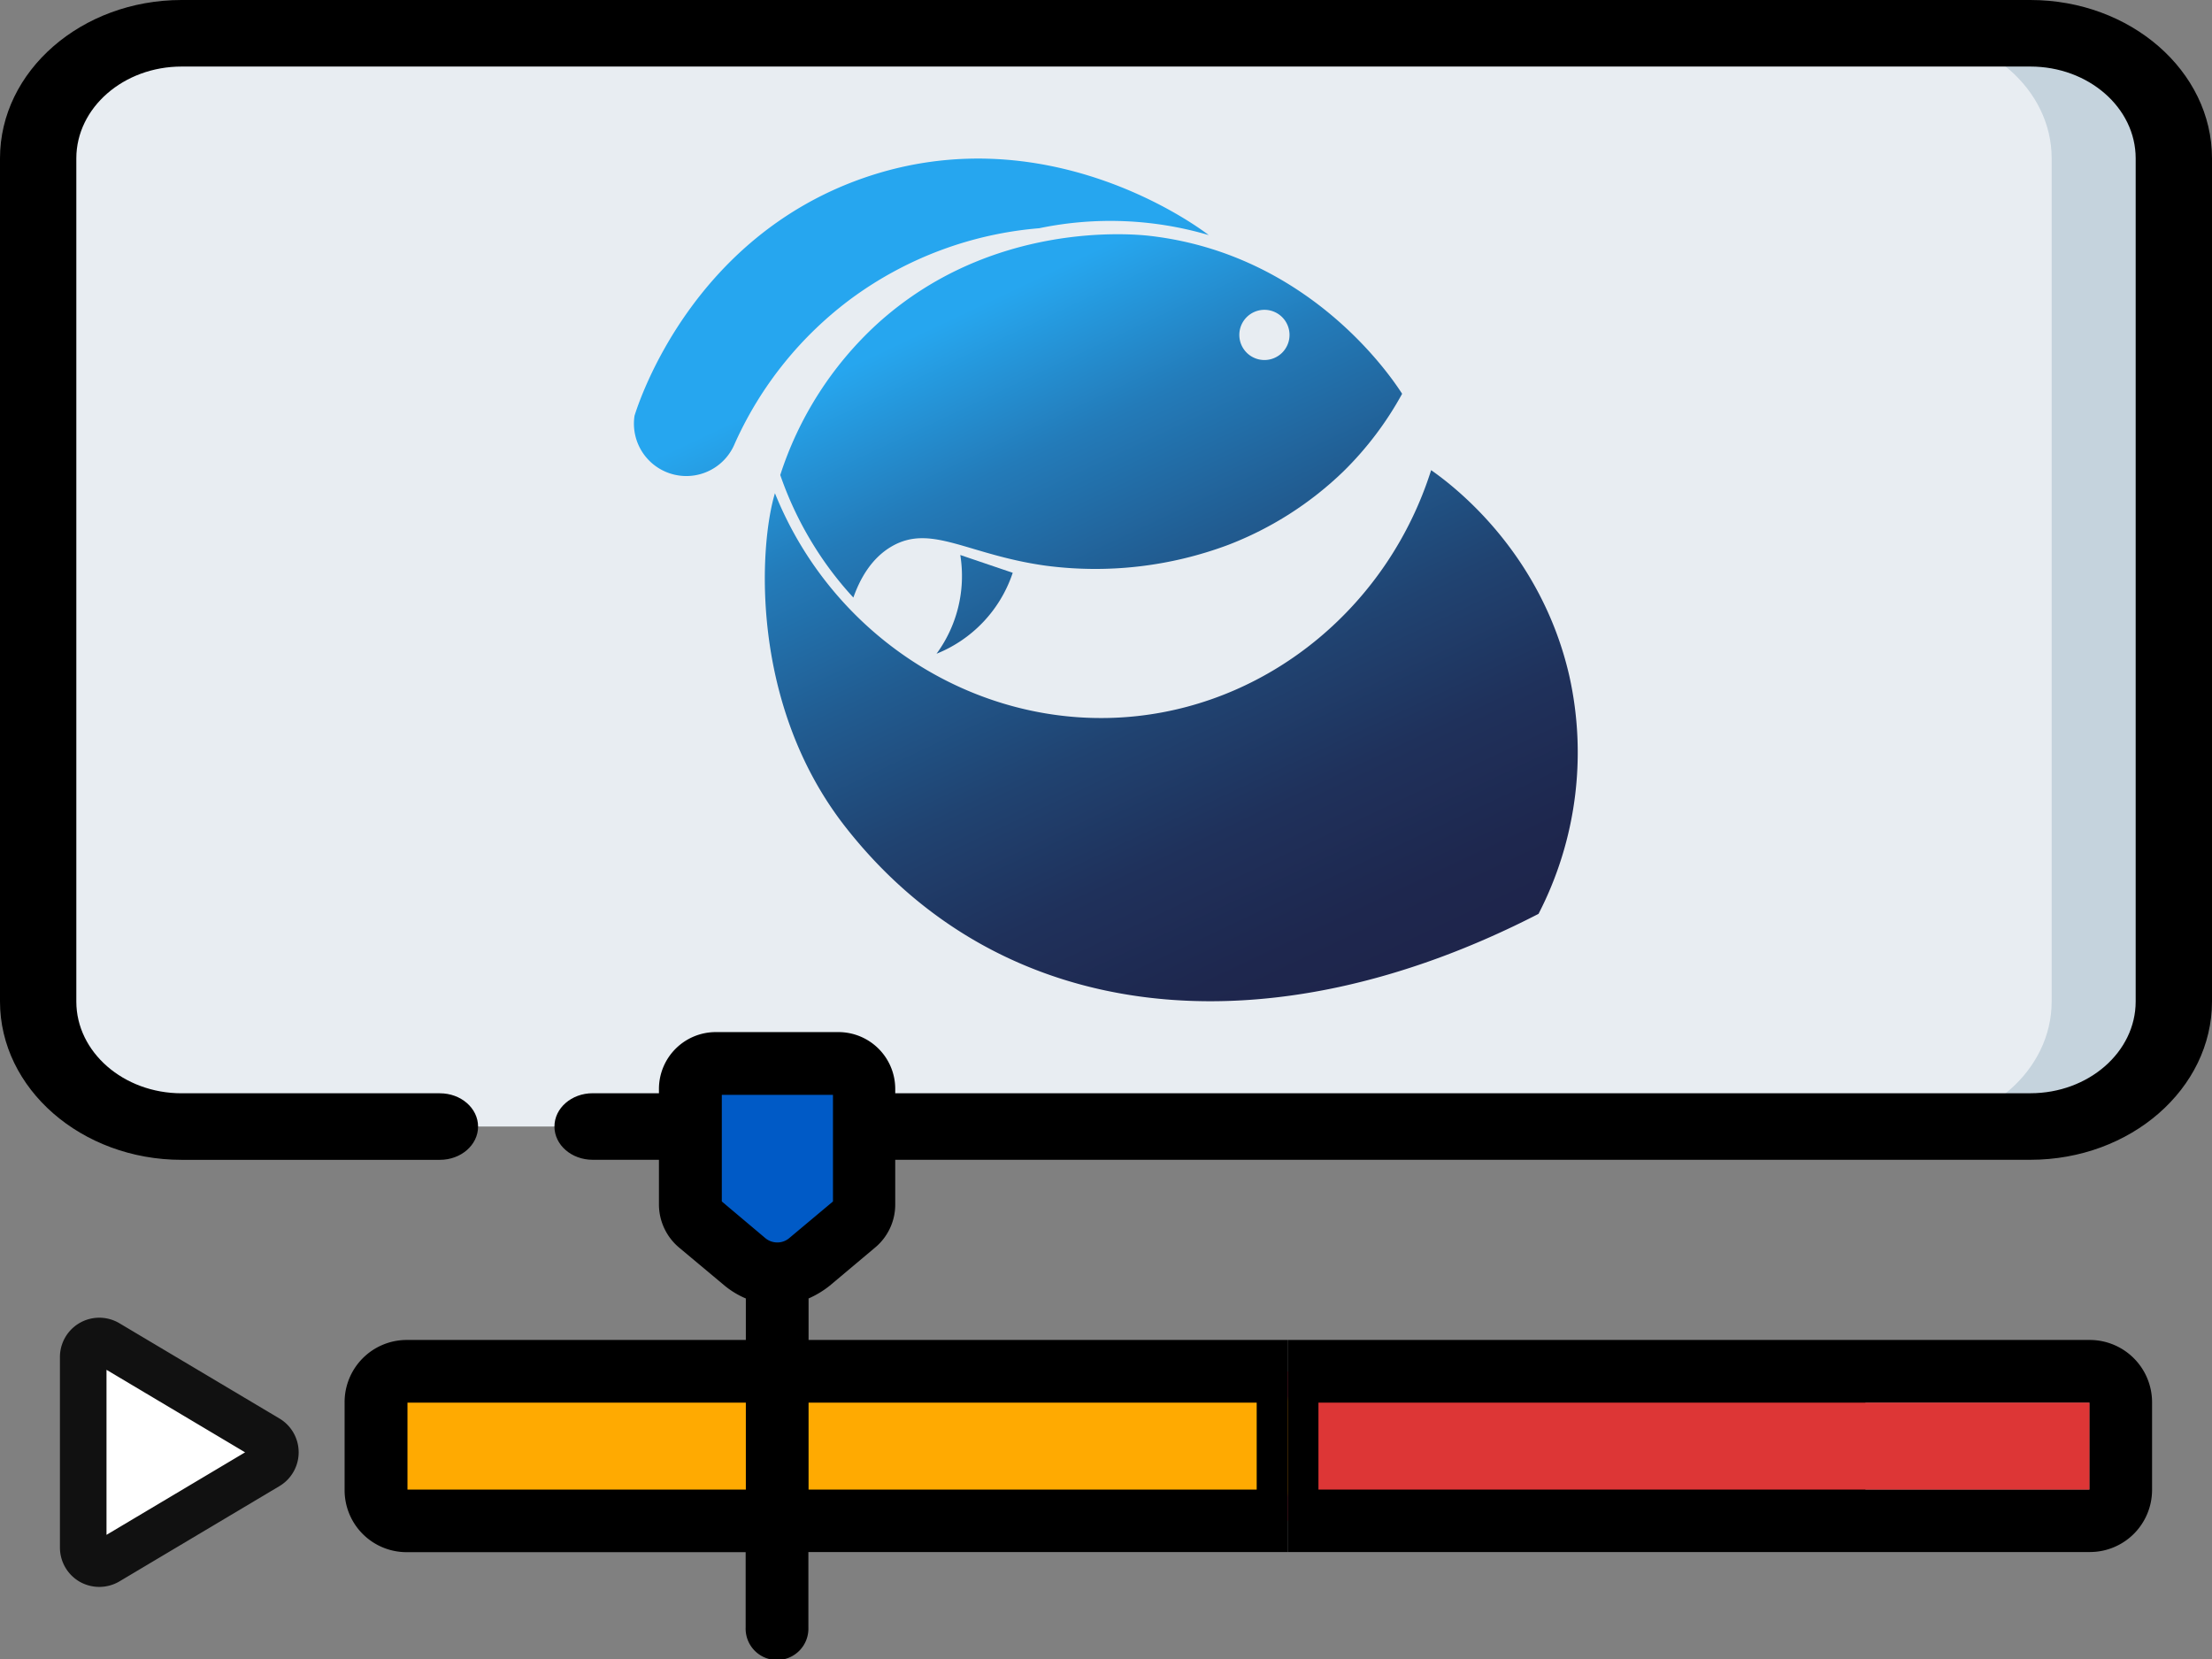 <svg id="Capa_1" data-name="Capa 1" xmlns="http://www.w3.org/2000/svg" xmlns:xlink="http://www.w3.org/1999/xlink" viewBox="0 0 475 356.25"><rect x="0" y="0" width="475" height="356.25" fill="#808080" stroke="none"/><defs><style>.cls-1{fill:#e8edf2;}.cls-2{fill:#c5d3dd;}.cls-3{fill:url(#Degradado_sin_nombre_4);}.cls-4{fill:url(#Degradado_sin_nombre_4-2);}.cls-5{fill:url(#Degradado_sin_nombre_4-3);}.cls-6{fill:url(#Degradado_sin_nombre_4-4);}.cls-7{fill:#fff;}.cls-8{fill:#111;}.cls-9{fill:#e02d4b;}.cls-10{fill:#ffaa01;}.cls-11{fill:#005ac6;}.cls-12{fill:#dd3636;}</style><linearGradient id="Degradado_sin_nombre_4" x1="295.26" y1="222.58" x2="218.93" y2="61.32" gradientUnits="userSpaceOnUse"><stop offset="0" stop-color="#1e2349"/><stop offset="0.14" stop-color="#1e274e"/><stop offset="0.3" stop-color="#1f315b"/><stop offset="0.46" stop-color="#204371"/><stop offset="0.63" stop-color="#215c91"/><stop offset="0.81" stop-color="#237bb9"/><stop offset="0.98" stop-color="#26a2e9"/><stop offset="1" stop-color="#26a6ef"/></linearGradient><linearGradient id="Degradado_sin_nombre_4-2" x1="273.9" y1="232.69" x2="197.57" y2="71.43" xlink:href="#Degradado_sin_nombre_4"/><linearGradient id="Degradado_sin_nombre_4-3" x1="260.17" y1="239.19" x2="183.84" y2="77.93" xlink:href="#Degradado_sin_nombre_4"/><linearGradient id="Degradado_sin_nombre_4-4" x1="289.49" y1="225.31" x2="213.16" y2="64.05" xlink:href="#Degradado_sin_nombre_4"/></defs><title>EdicionDeVideos</title><path class="cls-1" d="M436,241.91H39c-17,0-30.81-12-30.81-26.85V34C8.2,19.17,22,7.15,39,7.15H436c17,0,30.81,12,30.81,26.85V215.06c0,14.83-13.79,26.85-30.81,26.85Z"/><path class="cls-2" d="M436,7.15H409.76c17,0,30.81,12,30.81,26.85V215.06c0,14.83-13.8,26.85-30.81,26.85H436c17,0,30.81-12,30.81-26.85V34C466.8,19.17,453,7.15,436,7.15Z"/><path d="M436,0H39C17.5,0,0,15.25,0,34V215.06c0,18.74,17.5,34,39,34H94.46c4.53,0,8.2-3.19,8.2-7.14s-3.67-7.15-8.2-7.15H39c-12.47,0-22.61-8.84-22.61-19.7V34C16.4,23.13,26.54,14.29,39,14.29H436c12.47,0,22.61,8.84,22.61,19.71V215.06c0,10.86-10.14,19.7-22.61,19.7H127.26c-4.53,0-8.2,3.2-8.2,7.15s3.67,7.14,8.2,7.14H436c21.51,0,39-15.25,39-34V34c0-18.75-17.5-34-39-34Z"/><path class="cls-3" d="M188.2,69.71A75.48,75.48,0,0,0,167.55,102a75.1,75.1,0,0,0,7.59,15.76,73.08,73.08,0,0,0,8.11,10.56c1.31-3.71,3.71-8.42,8.36-11.06,8.47-4.79,16.27,1.91,33,4.22A81.45,81.45,0,0,0,263.77,117a73.52,73.52,0,0,0,24.7-15.76,71.36,71.36,0,0,0,12.62-16.68c-2.27-3.53-19.88-30-54.27-33.92C243.32,50.25,212.74,47.28,188.2,69.71Zm83.32-3.18a5.39,5.39,0,1,1-5.39,5.39A5.39,5.39,0,0,1,271.52,66.53Z"/><path class="cls-4" d="M183.15,63.86a79.07,79.07,0,0,1,40-14.85,74.91,74.91,0,0,1,36.41,1.47c-2.32-1.79-35-26.06-74.46-12.14-36.21,12.8-47.64,47.09-48.84,50.92a11.25,11.25,0,0,0,21.52,6A79,79,0,0,1,183.15,63.86Z"/><path class="cls-5" d="M201.09,140.39A28.39,28.39,0,0,0,217.47,123l-11.26-3.82a28.25,28.25,0,0,1-5.12,21.23Z"/><path class="cls-6" d="M337,145.18c-6.13-26.81-25.07-41-29.68-44.22-9.14,28.85-34.05,49.65-63.14,52.81-32.78,3.57-64.92-15.92-77.77-47.86-3.41,11.28-5.47,45.36,15.14,71.67,33.68,43,90.75,48.56,148.83,18.66A75.54,75.54,0,0,0,337,145.18Z"/><path class="cls-7" d="M57.44,308.91,23.08,288.45a3.45,3.45,0,0,0-5.21,3v40.91a3.45,3.45,0,0,0,1.75,3,3.41,3.41,0,0,0,1.7.45,3.37,3.37,0,0,0,1.76-.49l34.36-20.45a3.45,3.45,0,0,0,0-5.92Z"/><path class="cls-8" d="M21.32,340.77a8.59,8.59,0,0,1-4.17-1.09,8.48,8.48,0,0,1-4.28-7.36V291.41a8.45,8.45,0,0,1,12.77-7.26L60,304.6a8.45,8.45,0,0,1,0,14.53L25.64,339.59A8.55,8.55,0,0,1,21.32,340.77Zm1.55-46.62v35.44l29.76-17.72Zm32,19.06h0Zm0,0h0Z"/><path class="cls-9" d="M276.61,294.5v32.07H87.35a6.59,6.59,0,0,1-6.6-6.6V301.1a6.59,6.59,0,0,1,6.6-6.6Z"/><rect class="cls-10" x="80.75" y="294.5" width="195.87" height="32.08" rx="6.61"/><path class="cls-11" d="M183.57,262.78l-9.73,8.14a10.87,10.87,0,0,1-13.94,0l-9.72-8.14a5.43,5.43,0,0,1-2-4.17V233.82a5.43,5.43,0,0,1,5.43-5.43h26.42a5.44,5.44,0,0,1,5.44,5.43v24.79a5.46,5.46,0,0,1-2,4.17Z"/><path d="M173.63,287.74v-8.91a20.44,20.44,0,0,0,4.55-2.75l9.71-8.16a12,12,0,0,0,4.35-9.3V233.79a12.2,12.2,0,0,0-12.11-12.16H153.66a12.21,12.21,0,0,0-12.16,12.16v24.83a12.12,12.12,0,0,0,4.35,9.3l9.76,8.16a18.41,18.41,0,0,0,4.55,2.75v8.91H87.35A13.35,13.35,0,0,0,74,301.1V320a13.31,13.31,0,0,0,13.31,13.31h72.81v16.16a6.74,6.74,0,1,0,13.47,0V333.28h103V287.74Zm96.23,32.13H173.63V301.2h96.23ZM87.5,301.2h72.66v18.67H87.5ZM155,258V235.1h23.87V258l-9.31,7.8a3.92,3.92,0,0,1-2.65,1h-.05a4,4,0,0,1-2.6-1Z"/><path d="M448.77,287.74H276.61v45.54H448.77A13.35,13.35,0,0,0,462.13,320V301.1A13.39,13.39,0,0,0,448.77,287.74Zm-.1,32.13H400.58V301.2h48.09Z"/><rect class="cls-12" x="283.12" y="301.2" width="165.56" height="18.67"/></svg>